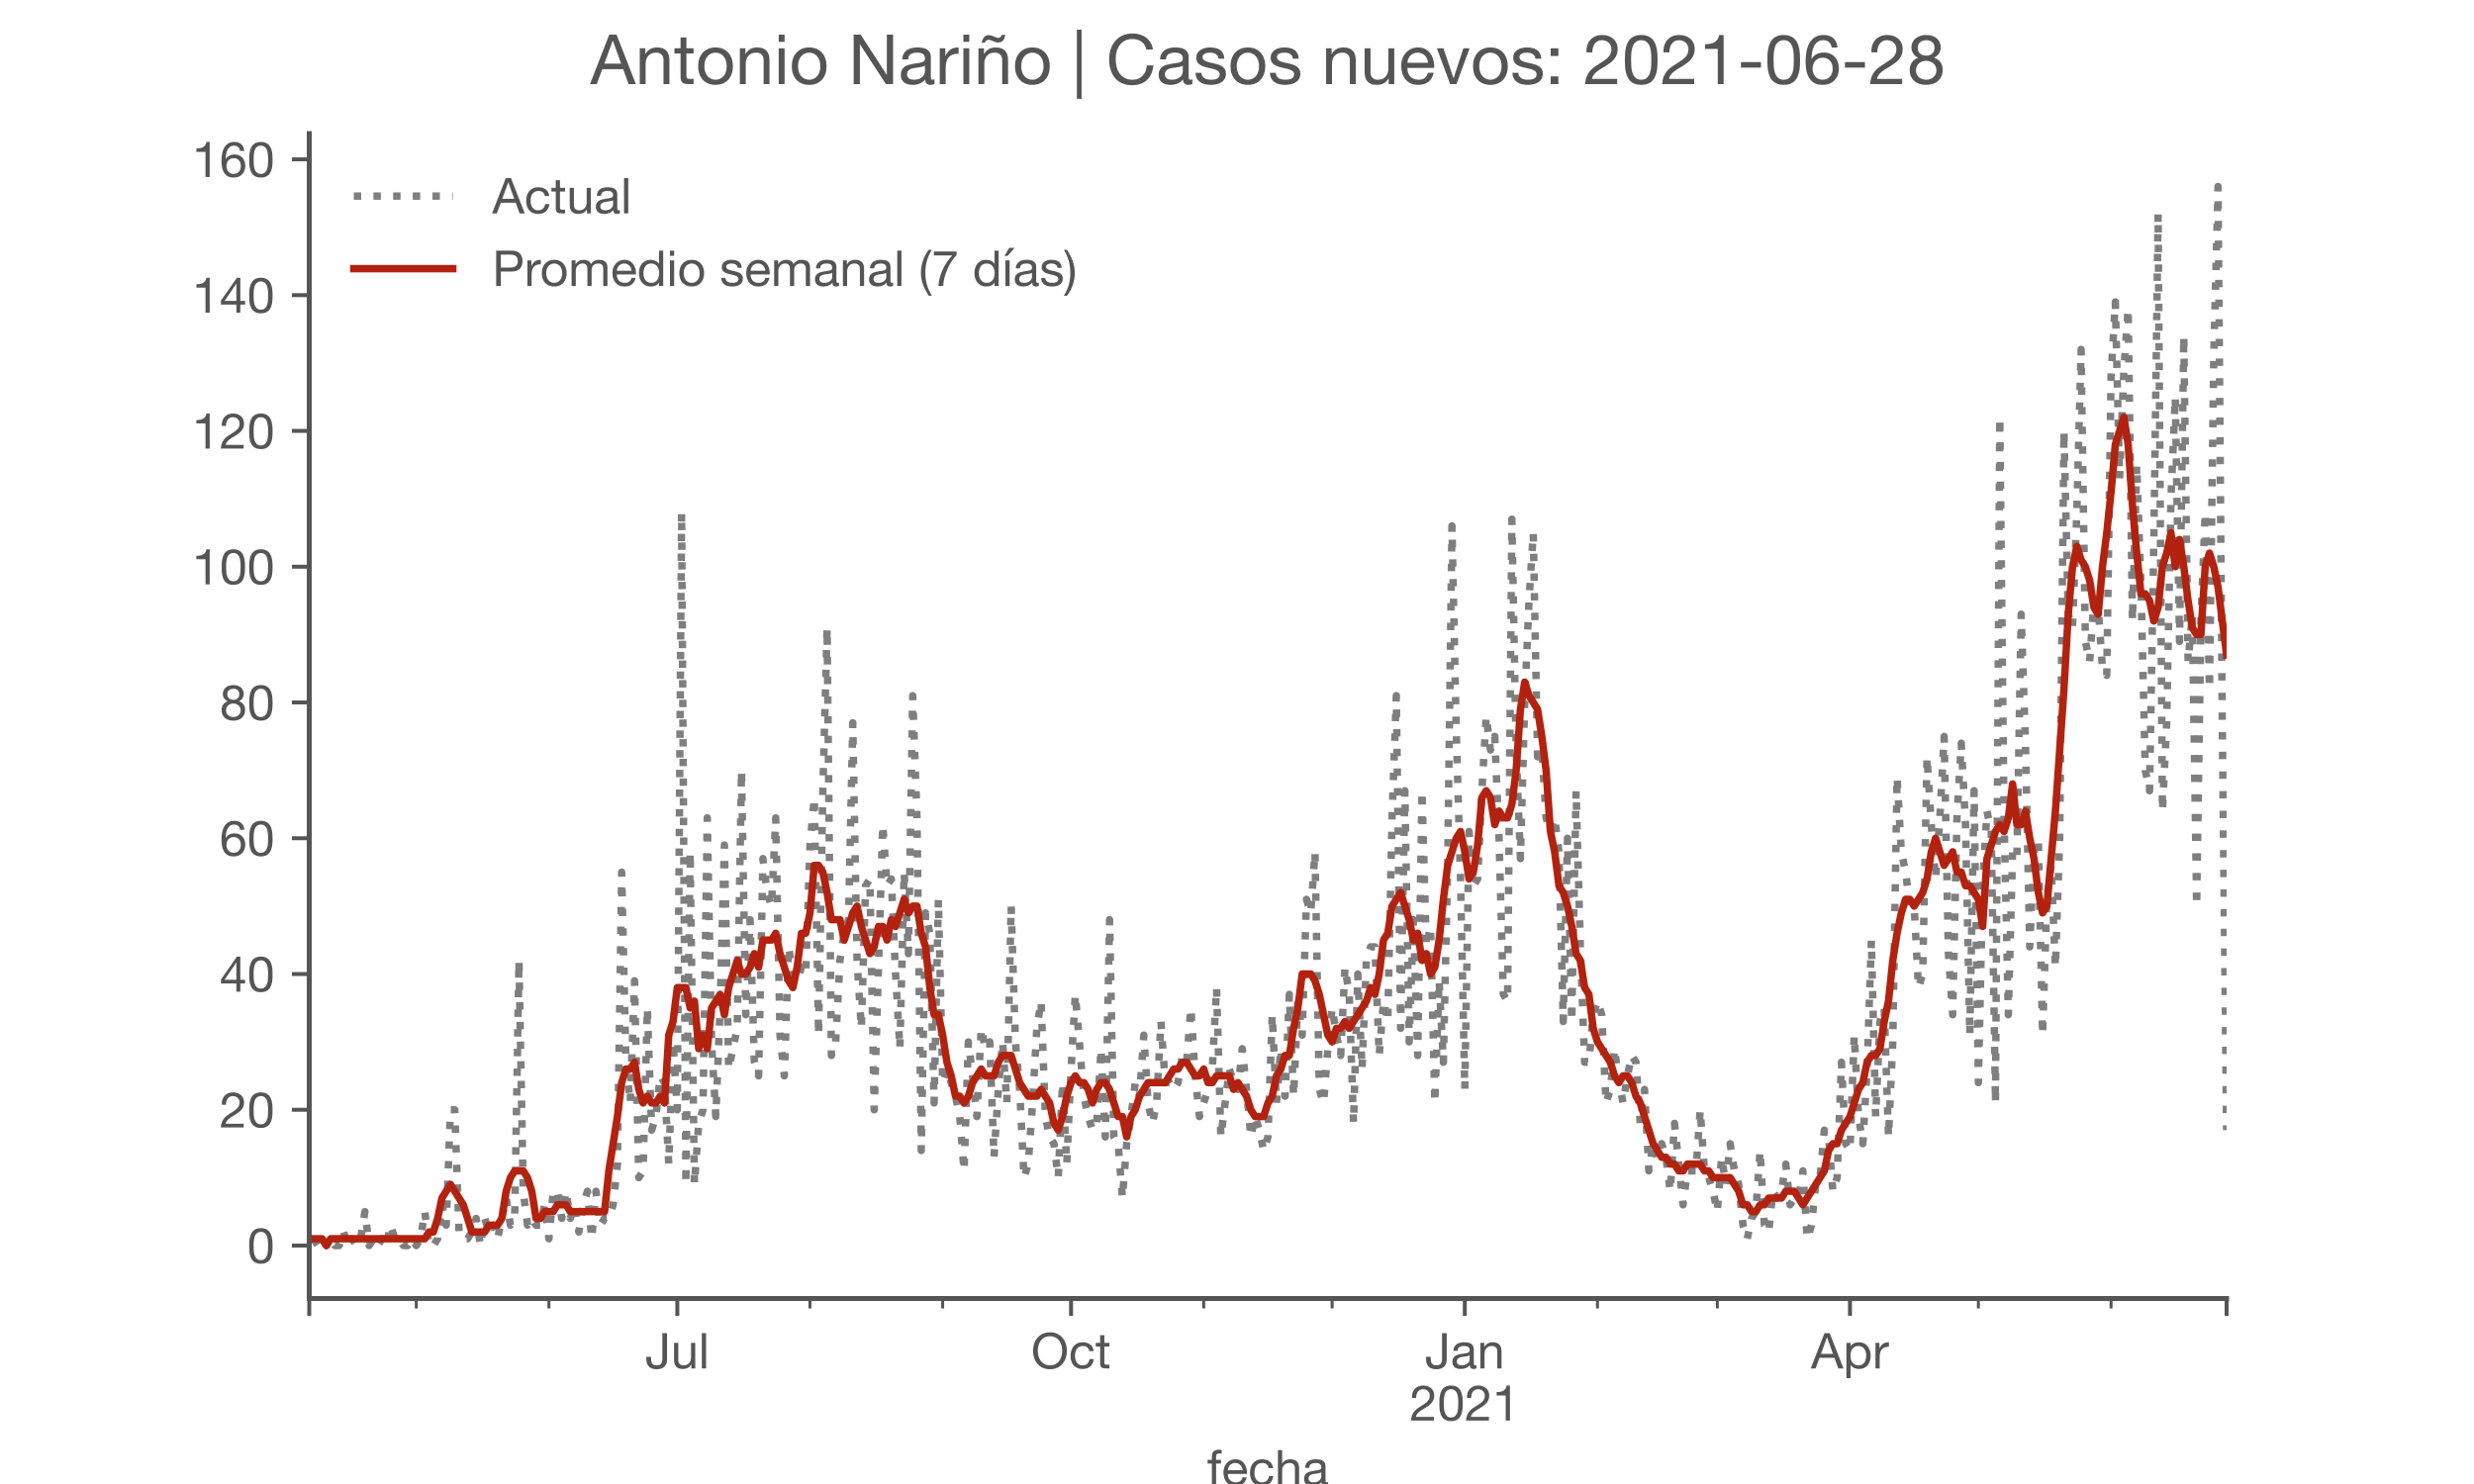 <?xml version="1.0" encoding="utf-8" standalone="no"?>
<!DOCTYPE svg PUBLIC "-//W3C//DTD SVG 1.1//EN"
  "http://www.w3.org/Graphics/SVG/1.1/DTD/svg11.dtd">
<!-- Created with matplotlib (https://matplotlib.org/) -->
<svg height="300pt" version="1.1" viewBox="0 0 500 300" width="500pt" xmlns="http://www.w3.org/2000/svg" xmlns:xlink="http://www.w3.org/1999/xlink">
 <defs>
  <style type="text/css">*{stroke-linecap:butt;stroke-linejoin:round;}</style>
 </defs>
 <g id="figure_1">
  <g id="patch_1">
   <path d="M 0 300 
L 500 300 
L 500 0 
L 0 0 
z
" style="fill:#ffffff;"/>
  </g>
  <g id="axes_1">
   <g id="patch_2">
    <path d="M 62.5 262.5 
L 450 262.5 
L 450 27 
L 62.5 27 
z
" style="fill:#ffffff;"/>
   </g>
   <g id="matplotlib.axis_1">
    <g id="xtick_1">
     <g id="line2d_1">
      <defs>
       <path d="M 0 0 
L 0 3.5 
" id="m6fb73267c8" style="stroke:#555555;stroke-width:0.8;"/>
      </defs>
      <g>
       <use style="fill:#555555;stroke:#555555;stroke-width:0.8;" x="62.5" xlink:href="#m6fb73267c8" y="262.5"/>
      </g>
     </g>
    </g>
    <g id="xtick_2">
     <g id="line2d_2">
      <g>
       <use style="fill:#555555;stroke:#555555;stroke-width:0.8;" x="136.886" xlink:href="#m6fb73267c8" y="262.5"/>
      </g>
     </g>
     <g id="text_1">
      <!-- Jul -->
      <g style="fill:#555555;" transform="translate(130.401 276.641)scale(0.1 -0.1)">
       <defs>
        <path d="M 44.094 17.797 
L 44.094 71.406 
L 34.594 71.406 
L 34.594 19.203 
Q 34.594 13.297 32.141 9.797 
Q 29.703 6.297 23.203 6.297 
Q 19.703 6.297 17.453 7.344 
Q 15.203 8.406 13.953 10.297 
Q 12.703 12.203 12.203 14.797 
Q 11.703 17.406 11.703 20.5 
L 11.703 23.5 
L 2.203 23.5 
L 2.203 19.094 
Q 2.203 8.906 7.594 3.656 
Q 13 -1.594 23 -1.594 
Q 29 -1.594 33.047 0.047 
Q 37.094 1.703 39.547 4.453 
Q 42 7.203 43.047 10.703 
Q 44.094 14.203 44.094 17.797 
z
" id="HelveticaNeue-74"/>
        <path d="M 49.203 0 
L 49.203 51.703 
L 40.703 51.703 
L 40.703 22.5 
Q 40.703 19 39.75 16.047 
Q 38.797 13.094 36.891 10.891 
Q 35 8.703 32.141 7.5 
Q 29.297 6.297 25.406 6.297 
Q 20.5 6.297 17.703 9.094 
Q 14.906 11.906 14.906 16.703 
L 14.906 51.703 
L 6.406 51.703 
L 6.406 17.703 
Q 6.406 13.5 7.25 10.047 
Q 8.094 6.594 10.188 4.094 
Q 12.297 1.594 15.688 0.25 
Q 19.094 -1.094 24.203 -1.094 
Q 29.906 -1.094 34.094 1.156 
Q 38.297 3.406 41 8.203 
L 41.203 8.203 
L 41.203 0 
z
" id="HelveticaNeue-117"/>
        <path d="M 6.906 71.406 
L 6.906 0 
L 15.406 0 
L 15.406 71.406 
z
" id="HelveticaNeue-108"/>
       </defs>
       <use xlink:href="#HelveticaNeue-74"/>
       <use x="51.9" xlink:href="#HelveticaNeue-117"/>
       <use x="107.5" xlink:href="#HelveticaNeue-108"/>
      </g>
     </g>
    </g>
    <g id="xtick_3">
     <g id="line2d_3">
      <g>
       <use style="fill:#555555;stroke:#555555;stroke-width:0.8;" x="216.462" xlink:href="#m6fb73267c8" y="262.5"/>
      </g>
     </g>
     <g id="text_2">
      <!-- Oct -->
      <g style="fill:#555555;" transform="translate(208.402 276.641)scale(0.1 -0.1)">
       <defs>
        <path d="M 13.297 35.703 
Q 13.297 41.094 14.688 46.344 
Q 16.094 51.594 19.094 55.797 
Q 22.094 60 26.797 62.547 
Q 31.5 65.094 38 65.094 
Q 44.5 65.094 49.203 62.547 
Q 53.906 60 56.906 55.797 
Q 59.906 51.594 61.297 46.344 
Q 62.703 41.094 62.703 35.703 
Q 62.703 30.297 61.297 25.047 
Q 59.906 19.797 56.906 15.594 
Q 53.906 11.406 49.203 8.844 
Q 44.5 6.297 38 6.297 
Q 31.5 6.297 26.797 8.844 
Q 22.094 11.406 19.094 15.594 
Q 16.094 19.797 14.688 25.047 
Q 13.297 30.297 13.297 35.703 
z
M 3.797 35.703 
Q 3.797 28.406 5.938 21.656 
Q 8.094 14.906 12.391 9.703 
Q 16.703 4.5 23.094 1.453 
Q 29.5 -1.594 38 -1.594 
Q 46.5 -1.594 52.891 1.453 
Q 59.297 4.5 63.594 9.703 
Q 67.906 14.906 70.047 21.656 
Q 72.203 28.406 72.203 35.703 
Q 72.203 43 70.047 49.75 
Q 67.906 56.5 63.594 61.703 
Q 59.297 66.906 52.891 70 
Q 46.5 73.094 38 73.094 
Q 29.5 73.094 23.094 70 
Q 16.703 66.906 12.391 61.703 
Q 8.094 56.5 5.938 49.75 
Q 3.797 43 3.797 35.703 
z
" id="HelveticaNeue-79"/>
        <path d="M 41.5 35.094 
L 50.297 35.094 
Q 49.797 39.703 47.891 43.047 
Q 46 46.406 43.047 48.594 
Q 40.094 50.797 36.25 51.844 
Q 32.406 52.906 28 52.906 
Q 21.906 52.906 17.297 50.75 
Q 12.703 48.594 9.641 44.844 
Q 6.594 41.094 5.094 36.047 
Q 3.594 31 3.594 25.203 
Q 3.594 19.406 5.141 14.547 
Q 6.703 9.703 9.75 6.203 
Q 12.797 2.703 17.344 0.797 
Q 21.906 -1.094 27.797 -1.094 
Q 37.703 -1.094 43.453 4.094 
Q 49.203 9.297 50.594 18.906 
L 41.906 18.906 
Q 41.094 12.906 37.547 9.594 
Q 34 6.297 27.703 6.297 
Q 23.703 6.297 20.797 7.891 
Q 17.906 9.5 16.094 12.141 
Q 14.297 14.797 13.438 18.188 
Q 12.594 21.594 12.594 25.203 
Q 12.594 29.094 13.391 32.75 
Q 14.203 36.406 16.047 39.203 
Q 17.906 42 21 43.703 
Q 24.094 45.406 28.703 45.406 
Q 34.094 45.406 37.297 42.703 
Q 40.5 40 41.5 35.094 
z
" id="HelveticaNeue-99"/>
        <path d="M 18.203 51.703 
L 18.203 67.203 
L 9.703 67.203 
L 9.703 51.703 
L 0.906 51.703 
L 0.906 44.203 
L 9.703 44.203 
L 9.703 11.297 
Q 9.703 7.703 10.391 5.5 
Q 11.094 3.297 12.547 2.094 
Q 14 0.906 16.344 0.453 
Q 18.703 0 22 0 
L 28.5 0 
L 28.5 7.5 
L 24.594 7.5 
Q 22.594 7.5 21.344 7.641 
Q 20.094 7.797 19.391 8.297 
Q 18.703 8.797 18.453 9.688 
Q 18.203 10.594 18.203 12.094 
L 18.203 44.203 
L 28.5 44.203 
L 28.5 51.703 
z
" id="HelveticaNeue-116"/>
       </defs>
       <use xlink:href="#HelveticaNeue-79"/>
       <use x="76" xlink:href="#HelveticaNeue-99"/>
       <use x="129.7" xlink:href="#HelveticaNeue-116"/>
      </g>
     </g>
    </g>
    <g id="xtick_4">
     <g id="line2d_4">
      <g>
       <use style="fill:#555555;stroke:#555555;stroke-width:0.8;" x="296.038" xlink:href="#m6fb73267c8" y="262.5"/>
      </g>
     </g>
     <g id="text_3">
      <!-- Jan -->
      <g style="fill:#555555;" transform="translate(287.978 276.641)scale(0.1 -0.1)">
       <defs>
        <path d="M 52.203 0.203 
Q 50 -1.094 46.094 -1.094 
Q 42.797 -1.094 40.844 0.75 
Q 38.906 2.594 38.906 6.797 
Q 35.406 2.594 30.75 0.75 
Q 26.094 -1.094 20.703 -1.094 
Q 17.203 -1.094 14.047 -0.297 
Q 10.906 0.5 8.594 2.203 
Q 6.297 3.906 4.938 6.656 
Q 3.594 9.406 3.594 13.297 
Q 3.594 17.703 5.094 20.5 
Q 6.594 23.297 9.047 25.047 
Q 11.5 26.797 14.641 27.688 
Q 17.797 28.594 21.094 29.203 
Q 24.594 29.906 27.75 30.25 
Q 30.906 30.594 33.297 31.25 
Q 35.703 31.906 37.094 33.156 
Q 38.5 34.406 38.5 36.797 
Q 38.5 39.594 37.453 41.297 
Q 36.406 43 34.75 43.891 
Q 33.094 44.797 31.047 45.094 
Q 29 45.406 27 45.406 
Q 21.594 45.406 18 43.344 
Q 14.406 41.297 14.094 35.594 
L 5.594 35.594 
Q 5.797 40.406 7.594 43.703 
Q 9.406 47 12.406 49.047 
Q 15.406 51.094 19.25 52 
Q 23.094 52.906 27.5 52.906 
Q 31 52.906 34.453 52.406 
Q 37.906 51.906 40.703 50.344 
Q 43.5 48.797 45.203 46 
Q 46.906 43.203 46.906 38.703 
L 46.906 12.094 
Q 46.906 9.094 47.25 7.688 
Q 47.594 6.297 49.594 6.297 
Q 50.703 6.297 52.203 6.797 
z
M 38.406 26.703 
Q 36.797 25.5 34.188 24.953 
Q 31.594 24.406 28.75 24.047 
Q 25.906 23.703 23 23.25 
Q 20.094 22.797 17.797 21.797 
Q 15.5 20.797 14.047 18.938 
Q 12.594 17.094 12.594 13.906 
Q 12.594 11.797 13.438 10.344 
Q 14.297 8.906 15.641 8 
Q 17 7.094 18.797 6.688 
Q 20.594 6.297 22.594 6.297 
Q 26.797 6.297 29.797 7.438 
Q 32.797 8.594 34.688 10.344 
Q 36.594 12.094 37.5 14.141 
Q 38.406 16.203 38.406 18 
z
" id="HelveticaNeue-97"/>
        <path d="M 6.406 51.703 
L 6.406 0 
L 14.906 0 
L 14.906 29.203 
Q 14.906 32.703 15.844 35.641 
Q 16.797 38.594 18.688 40.797 
Q 20.594 43 23.438 44.203 
Q 26.297 45.406 30.203 45.406 
Q 35.094 45.406 37.891 42.594 
Q 40.703 39.797 40.703 35 
L 40.703 0 
L 49.203 0 
L 49.203 34 
Q 49.203 38.203 48.344 41.641 
Q 47.5 45.094 45.391 47.594 
Q 43.297 50.094 39.891 51.5 
Q 36.5 52.906 31.406 52.906 
Q 19.906 52.906 14.594 43.5 
L 14.406 43.5 
L 14.406 51.703 
z
" id="HelveticaNeue-110"/>
       </defs>
       <use xlink:href="#HelveticaNeue-74"/>
       <use x="51.9" xlink:href="#HelveticaNeue-97"/>
       <use x="105.6" xlink:href="#HelveticaNeue-110"/>
      </g>
      <!-- 2021 -->
      <g style="fill:#555555;" transform="translate(284.919 287.18)scale(0.1 -0.1)">
       <defs>
        <path d="M 4.406 45.797 
L 12.906 45.797 
Q 12.797 49 13.547 52.141 
Q 14.297 55.297 16 57.797 
Q 17.703 60.297 20.344 61.844 
Q 23 63.406 26.703 63.406 
Q 29.5 63.406 32 62.5 
Q 34.5 61.594 36.344 59.891 
Q 38.203 58.203 39.297 55.844 
Q 40.406 53.5 40.406 50.594 
Q 40.406 46.906 39.25 44.094 
Q 38.094 41.297 35.844 38.891 
Q 33.594 36.5 30.188 34.141 
Q 26.797 31.797 22.297 29 
Q 18.594 26.797 15.188 24.297 
Q 11.797 21.797 9.094 18.5 
Q 6.406 15.203 4.656 10.75 
Q 2.906 6.297 2.406 0 
L 48.703 0 
L 48.703 7.5 
L 12.297 7.5 
Q 12.906 10.797 14.844 13.344 
Q 16.797 15.906 19.547 18.094 
Q 22.297 20.297 25.594 22.25 
Q 28.906 24.203 32.203 26.203 
Q 35.5 28.297 38.594 30.594 
Q 41.703 32.906 44.094 35.75 
Q 46.5 38.594 47.953 42.188 
Q 49.406 45.797 49.406 50.5 
Q 49.406 55.5 47.656 59.297 
Q 45.906 63.094 42.906 65.641 
Q 39.906 68.203 35.844 69.547 
Q 31.797 70.906 27.203 70.906 
Q 21.594 70.906 17.188 69 
Q 12.797 67.094 9.844 63.75 
Q 6.906 60.406 5.5 55.797 
Q 4.094 51.203 4.406 45.797 
z
" id="HelveticaNeue-50"/>
        <path d="M 13.203 34.906 
Q 13.203 37.5 13.25 40.641 
Q 13.297 43.797 13.75 46.938 
Q 14.203 50.094 15.047 53.094 
Q 15.906 56.094 17.547 58.344 
Q 19.203 60.594 21.703 62 
Q 24.203 63.406 27.797 63.406 
Q 31.406 63.406 33.906 62 
Q 36.406 60.594 38.047 58.344 
Q 39.703 56.094 40.547 53.094 
Q 41.406 50.094 41.844 46.938 
Q 42.297 43.797 42.344 40.641 
Q 42.406 37.5 42.406 34.906 
Q 42.406 30.906 42.156 25.953 
Q 41.906 21 40.547 16.641 
Q 39.203 12.297 36.203 9.297 
Q 33.203 6.297 27.797 6.297 
Q 22.406 6.297 19.406 9.297 
Q 16.406 12.297 15.047 16.641 
Q 13.703 21 13.453 25.953 
Q 13.203 30.906 13.203 34.906 
z
M 4.203 34.797 
Q 4.203 30.906 4.391 26.703 
Q 4.594 22.5 5.391 18.5 
Q 6.203 14.5 7.703 10.953 
Q 9.203 7.406 11.797 4.703 
Q 14.406 2 18.344 0.453 
Q 22.297 -1.094 27.797 -1.094 
Q 33.406 -1.094 37.297 0.453 
Q 41.203 2 43.797 4.703 
Q 46.406 7.406 47.906 10.953 
Q 49.406 14.5 50.203 18.5 
Q 51 22.5 51.203 26.703 
Q 51.406 30.906 51.406 34.797 
Q 51.406 38.703 51.203 42.891 
Q 51 47.094 50.203 51.094 
Q 49.406 55.094 47.906 58.688 
Q 46.406 62.297 43.797 65 
Q 41.203 67.703 37.25 69.297 
Q 33.297 70.906 27.797 70.906 
Q 22.297 70.906 18.344 69.297 
Q 14.406 67.703 11.797 65 
Q 9.203 62.297 7.703 58.688 
Q 6.203 55.094 5.391 51.094 
Q 4.594 47.094 4.391 42.891 
Q 4.203 38.703 4.203 34.797 
z
" id="HelveticaNeue-48"/>
        <path d="M 35.594 0 
L 35.594 70.906 
L 29.094 70.906 
Q 28.406 66.906 26.5 64.297 
Q 24.594 61.703 21.844 60.203 
Q 19.094 58.703 15.688 58.141 
Q 12.297 57.594 8.703 57.594 
L 8.703 50.797 
L 27.094 50.797 
L 27.094 0 
z
" id="HelveticaNeue-49"/>
       </defs>
       <use xlink:href="#HelveticaNeue-50"/>
       <use x="55.6" xlink:href="#HelveticaNeue-48"/>
       <use x="111.2" xlink:href="#HelveticaNeue-50"/>
       <use x="166.8" xlink:href="#HelveticaNeue-49"/>
      </g>
     </g>
    </g>
    <g id="xtick_5">
     <g id="line2d_5">
      <g>
       <use style="fill:#555555;stroke:#555555;stroke-width:0.8;" x="373.884" xlink:href="#m6fb73267c8" y="262.5"/>
      </g>
     </g>
     <g id="text_4">
      <!-- Apr -->
      <g style="fill:#555555;" transform="translate(366.014 276.641)scale(0.1 -0.1)">
       <defs>
        <path d="M 20.094 29.5 
L 32.203 62.797 
L 32.406 62.797 
L 44.297 29.5 
z
M 27.203 71.406 
L -0.594 0 
L 9.094 0 
L 17.094 21.5 
L 47.297 21.5 
L 55.094 0 
L 65.594 0 
L 37.703 71.406 
z
" id="HelveticaNeue-65"/>
        <path d="M 6.703 51.703 
L 6.703 -19.703 
L 15.203 -19.703 
L 15.203 6.906 
L 15.406 6.906 
Q 16.797 4.594 18.844 3.047 
Q 20.906 1.5 23.203 0.594 
Q 25.5 -0.297 27.844 -0.688 
Q 30.203 -1.094 32.094 -1.094 
Q 38 -1.094 42.453 1 
Q 46.906 3.094 49.844 6.75 
Q 52.797 10.406 54.25 15.297 
Q 55.703 20.203 55.703 25.703 
Q 55.703 31.203 54.203 36.094 
Q 52.703 41 49.75 44.75 
Q 46.797 48.5 42.344 50.703 
Q 37.906 52.906 31.906 52.906 
Q 26.5 52.906 22 50.953 
Q 17.5 49 15.406 44.703 
L 15.203 44.703 
L 15.203 51.703 
z
M 46.703 26.297 
Q 46.703 22.5 45.891 18.891 
Q 45.094 15.297 43.297 12.5 
Q 41.5 9.703 38.547 8 
Q 35.594 6.297 31.203 6.297 
Q 26.797 6.297 23.688 7.938 
Q 20.594 9.594 18.641 12.297 
Q 16.703 15 15.797 18.547 
Q 14.906 22.094 14.906 25.906 
Q 14.906 29.5 15.75 33 
Q 16.594 36.5 18.5 39.25 
Q 20.406 42 23.406 43.703 
Q 26.406 45.406 30.703 45.406 
Q 34.797 45.406 37.844 43.797 
Q 40.906 42.203 42.844 39.5 
Q 44.797 36.797 45.75 33.344 
Q 46.703 29.906 46.703 26.297 
z
" id="HelveticaNeue-112"/>
        <path d="M 6.094 51.703 
L 6.094 0 
L 14.594 0 
L 14.594 23 
Q 14.594 28 15.594 31.844 
Q 16.594 35.703 18.797 38.391 
Q 21 41.094 24.594 42.5 
Q 28.203 43.906 33.297 43.906 
L 33.297 52.906 
Q 26.406 53.094 21.906 50.094 
Q 17.406 47.094 14.297 40.797 
L 14.094 40.797 
L 14.094 51.703 
z
" id="HelveticaNeue-114"/>
       </defs>
       <use xlink:href="#HelveticaNeue-65"/>
       <use x="64.8" xlink:href="#HelveticaNeue-112"/>
       <use x="124.1" xlink:href="#HelveticaNeue-114"/>
      </g>
     </g>
    </g>
    <g id="xtick_6">
     <g id="line2d_6">
      <g>
       <use style="fill:#555555;stroke:#555555;stroke-width:0.8;" x="450" xlink:href="#m6fb73267c8" y="262.5"/>
      </g>
     </g>
    </g>
    <g id="xtick_7">
     <g id="line2d_7">
      <defs>
       <path d="M 0 0 
L 0 2 
" id="m75031639ca" style="stroke:#555555;stroke-width:0.6;"/>
      </defs>
      <g>
       <use style="fill:#555555;stroke:#555555;stroke-width:0.6;" x="84.124" xlink:href="#m75031639ca" y="262.5"/>
      </g>
     </g>
    </g>
    <g id="xtick_8">
     <g id="line2d_8">
      <g>
       <use style="fill:#555555;stroke:#555555;stroke-width:0.6;" x="110.938" xlink:href="#m75031639ca" y="262.5"/>
      </g>
     </g>
    </g>
    <g id="xtick_9">
     <g id="line2d_9">
      <g>
       <use style="fill:#555555;stroke:#555555;stroke-width:0.6;" x="163.7" xlink:href="#m75031639ca" y="262.5"/>
      </g>
     </g>
    </g>
    <g id="xtick_10">
     <g id="line2d_10">
      <g>
       <use style="fill:#555555;stroke:#555555;stroke-width:0.6;" x="190.513" xlink:href="#m75031639ca" y="262.5"/>
      </g>
     </g>
    </g>
    <g id="xtick_11">
     <g id="line2d_11">
      <g>
       <use style="fill:#555555;stroke:#555555;stroke-width:0.6;" x="243.276" xlink:href="#m75031639ca" y="262.5"/>
      </g>
     </g>
    </g>
    <g id="xtick_12">
     <g id="line2d_12">
      <g>
       <use style="fill:#555555;stroke:#555555;stroke-width:0.6;" x="269.224" xlink:href="#m75031639ca" y="262.5"/>
      </g>
     </g>
    </g>
    <g id="xtick_13">
     <g id="line2d_13">
      <g>
       <use style="fill:#555555;stroke:#555555;stroke-width:0.6;" x="322.852" xlink:href="#m75031639ca" y="262.5"/>
      </g>
     </g>
    </g>
    <g id="xtick_14">
     <g id="line2d_14">
      <g>
       <use style="fill:#555555;stroke:#555555;stroke-width:0.6;" x="347.07" xlink:href="#m75031639ca" y="262.5"/>
      </g>
     </g>
    </g>
    <g id="xtick_15">
     <g id="line2d_15">
      <g>
       <use style="fill:#555555;stroke:#555555;stroke-width:0.6;" x="399.833" xlink:href="#m75031639ca" y="262.5"/>
      </g>
     </g>
    </g>
    <g id="xtick_16">
     <g id="line2d_16">
      <g>
       <use style="fill:#555555;stroke:#555555;stroke-width:0.6;" x="426.646" xlink:href="#m75031639ca" y="262.5"/>
      </g>
     </g>
    </g>
    <g id="text_5">
     <!-- fecha -->
     <g style="fill:#555555;" transform="translate(243.935 300.291)scale(0.1 -0.1)">
      <defs>
       <path d="M 9.906 44.203 
L 9.906 0 
L 18.406 0 
L 18.406 44.203 
L 28.406 44.203 
L 28.406 51.703 
L 18.406 51.703 
L 18.406 58.906 
Q 18.406 62.297 20.094 63.5 
Q 21.797 64.703 24.906 64.703 
Q 26 64.703 27.297 64.547 
Q 28.594 64.406 29.703 64 
L 29.703 71.406 
Q 28.5 71.797 26.953 72 
Q 25.406 72.203 24.203 72.203 
Q 17.203 72.203 13.547 68.953 
Q 9.906 65.703 9.906 59.406 
L 9.906 51.703 
L 1.203 51.703 
L 1.203 44.203 
z
" id="HelveticaNeue-102"/>
       <path d="M 42.297 30.797 
L 12.594 30.797 
Q 12.797 33.797 13.891 36.438 
Q 15 39.094 16.891 41.094 
Q 18.797 43.094 21.438 44.25 
Q 24.094 45.406 27.406 45.406 
Q 30.594 45.406 33.25 44.25 
Q 35.906 43.094 37.844 41.141 
Q 39.797 39.203 40.938 36.5 
Q 42.094 33.797 42.297 30.797 
z
M 50.5 16.406 
L 42.094 16.406 
Q 41 11.297 37.547 8.797 
Q 34.094 6.297 28.703 6.297 
Q 24.5 6.297 21.391 7.688 
Q 18.297 9.094 16.297 11.438 
Q 14.297 13.797 13.391 16.844 
Q 12.5 19.906 12.594 23.297 
L 51.297 23.297 
Q 51.5 28 50.453 33.203 
Q 49.406 38.406 46.656 42.797 
Q 43.906 47.203 39.344 50.047 
Q 34.797 52.906 27.906 52.906 
Q 22.594 52.906 18.141 50.906 
Q 13.703 48.906 10.453 45.297 
Q 7.203 41.703 5.391 36.797 
Q 3.594 31.906 3.594 26 
Q 3.797 20.094 5.344 15.094 
Q 6.906 10.094 10 6.5 
Q 13.094 2.906 17.641 0.906 
Q 22.203 -1.094 28.406 -1.094 
Q 37.203 -1.094 43 3.297 
Q 48.797 7.703 50.5 16.406 
z
" id="HelveticaNeue-101"/>
       <path d="M 6.406 71.406 
L 6.406 0 
L 14.906 0 
L 14.906 29.203 
Q 14.906 32.703 15.844 35.641 
Q 16.797 38.594 18.688 40.797 
Q 20.594 43 23.438 44.203 
Q 26.297 45.406 30.203 45.406 
Q 35.094 45.406 37.891 42.594 
Q 40.703 39.797 40.703 35 
L 40.703 0 
L 49.203 0 
L 49.203 34 
Q 49.203 38.203 48.344 41.641 
Q 47.5 45.094 45.391 47.594 
Q 43.297 50.094 39.891 51.5 
Q 36.5 52.906 31.406 52.906 
Q 29.094 52.906 26.641 52.406 
Q 24.203 51.906 21.953 50.844 
Q 19.703 49.797 17.891 48.141 
Q 16.094 46.5 15.094 44.094 
L 14.906 44.094 
L 14.906 71.406 
z
" id="HelveticaNeue-104"/>
      </defs>
      <use xlink:href="#HelveticaNeue-102"/>
      <use x="29.6" xlink:href="#HelveticaNeue-101"/>
      <use x="83.3" xlink:href="#HelveticaNeue-99"/>
      <use x="137" xlink:href="#HelveticaNeue-104"/>
      <use x="192.6" xlink:href="#HelveticaNeue-97"/>
     </g>
    </g>
   </g>
   <g id="matplotlib.axis_2">
    <g id="ytick_1">
     <g id="line2d_17">
      <defs>
       <path d="M 0 0 
L -3.5 0 
" id="mbe143b8f75" style="stroke:#555555;stroke-width:0.8;"/>
      </defs>
      <g>
       <use style="fill:#555555;stroke:#555555;stroke-width:0.8;" x="62.5" xlink:href="#mbe143b8f75" y="251.795"/>
      </g>
     </g>
     <g id="text_6">
      <!-- 0 -->
      <g style="fill:#555555;" transform="translate(49.941 255.366)scale(0.1 -0.1)">
       <use xlink:href="#HelveticaNeue-48"/>
      </g>
     </g>
    </g>
    <g id="ytick_2">
     <g id="line2d_18">
      <g>
       <use style="fill:#555555;stroke:#555555;stroke-width:0.8;" x="62.5" xlink:href="#mbe143b8f75" y="224.348"/>
      </g>
     </g>
     <g id="text_7">
      <!-- 20 -->
      <g style="fill:#555555;" transform="translate(44.381 227.918)scale(0.1 -0.1)">
       <use xlink:href="#HelveticaNeue-50"/>
       <use x="55.6" xlink:href="#HelveticaNeue-48"/>
      </g>
     </g>
    </g>
    <g id="ytick_3">
     <g id="line2d_19">
      <g>
       <use style="fill:#555555;stroke:#555555;stroke-width:0.8;" x="62.5" xlink:href="#mbe143b8f75" y="196.9"/>
      </g>
     </g>
     <g id="text_8">
      <!-- 40 -->
      <g style="fill:#555555;" transform="translate(44.381 200.471)scale(0.1 -0.1)">
       <defs>
        <path d="M 33.906 24.094 
L 10.094 24.094 
L 33.703 58.797 
L 33.906 58.797 
z
M 41.906 24.094 
L 41.906 70.906 
L 35.094 70.906 
L 2.797 24.797 
L 2.797 16.594 
L 33.906 16.594 
L 33.906 0 
L 41.906 0 
L 41.906 16.594 
L 51.5 16.594 
L 51.5 24.094 
z
" id="HelveticaNeue-52"/>
       </defs>
       <use xlink:href="#HelveticaNeue-52"/>
       <use x="55.6" xlink:href="#HelveticaNeue-48"/>
      </g>
     </g>
    </g>
    <g id="ytick_4">
     <g id="line2d_20">
      <g>
       <use style="fill:#555555;stroke:#555555;stroke-width:0.8;" x="62.5" xlink:href="#mbe143b8f75" y="169.453"/>
      </g>
     </g>
     <g id="text_9">
      <!-- 60 -->
      <g style="fill:#555555;" transform="translate(44.381 173.023)scale(0.1 -0.1)">
       <defs>
        <path d="M 41.406 52.797 
L 49.906 52.797 
Q 49.094 61.594 43.891 66.25 
Q 38.703 70.906 29.906 70.906 
Q 22.297 70.906 17.297 67.703 
Q 12.297 64.5 9.297 59.203 
Q 6.297 53.906 5.047 47.047 
Q 3.797 40.203 3.797 32.906 
Q 3.797 27.297 4.641 21.297 
Q 5.5 15.297 8.094 10.297 
Q 10.703 5.297 15.5 2.094 
Q 20.297 -1.094 28.203 -1.094 
Q 34.906 -1.094 39.453 1.156 
Q 44 3.406 46.75 6.844 
Q 49.5 10.297 50.703 14.5 
Q 51.906 18.703 51.906 22.594 
Q 51.906 27.5 50.406 31.703 
Q 48.906 35.906 46.156 39 
Q 43.406 42.094 39.344 43.844 
Q 35.297 45.594 30.203 45.594 
Q 24.406 45.594 19.953 43.391 
Q 15.5 41.203 12.5 36.297 
L 12.297 36.5 
Q 12.406 40.594 13.094 45.297 
Q 13.797 50 15.641 54.047 
Q 17.5 58.094 20.797 60.75 
Q 24.094 63.406 29.5 63.406 
Q 34.594 63.406 37.688 60.5 
Q 40.797 57.594 41.406 52.797 
z
M 28.594 38.094 
Q 32.203 38.094 34.891 36.797 
Q 37.594 35.5 39.391 33.344 
Q 41.203 31.203 42.047 28.25 
Q 42.906 25.297 42.906 22 
Q 42.906 18.906 41.953 16.047 
Q 41 13.203 39.203 11 
Q 37.406 8.797 34.75 7.547 
Q 32.094 6.297 28.594 6.297 
Q 25.094 6.297 22.344 7.547 
Q 19.594 8.797 17.75 10.891 
Q 15.906 13 14.906 15.891 
Q 13.906 18.797 13.906 22.094 
Q 13.906 25.406 14.844 28.344 
Q 15.797 31.297 17.688 33.438 
Q 19.594 35.594 22.297 36.844 
Q 25 38.094 28.594 38.094 
z
" id="HelveticaNeue-54"/>
       </defs>
       <use xlink:href="#HelveticaNeue-54"/>
       <use x="55.6" xlink:href="#HelveticaNeue-48"/>
      </g>
     </g>
    </g>
    <g id="ytick_5">
     <g id="line2d_21">
      <g>
       <use style="fill:#555555;stroke:#555555;stroke-width:0.8;" x="62.5" xlink:href="#mbe143b8f75" y="142.005"/>
      </g>
     </g>
     <g id="text_10">
      <!-- 80 -->
      <g style="fill:#555555;" transform="translate(44.381 145.576)scale(0.1 -0.1)">
       <defs>
        <path d="M 15.5 52.5 
Q 15.5 55.203 16.5 57.203 
Q 17.5 59.203 19.141 60.594 
Q 20.797 62 23.094 62.703 
Q 25.406 63.406 27.906 63.406 
Q 33.094 63.406 36.438 60.656 
Q 39.797 57.906 39.797 52.5 
Q 39.797 47.094 36.5 44.094 
Q 33.203 41.094 28.094 41.094 
Q 25.5 41.094 23.203 41.797 
Q 20.906 42.5 19.203 43.891 
Q 17.5 45.297 16.5 47.438 
Q 15.5 49.594 15.5 52.5 
z
M 6.5 52.797 
Q 6.5 48 9.203 43.953 
Q 11.906 39.906 16.406 38.094 
Q 10.406 36 7.203 31.344 
Q 4 26.703 4 20.406 
Q 4 15 5.844 10.953 
Q 7.703 6.906 10.953 4.203 
Q 14.203 1.5 18.594 0.203 
Q 23 -1.094 28.094 -1.094 
Q 33 -1.094 37.297 0.297 
Q 41.594 1.703 44.75 4.453 
Q 47.906 7.203 49.75 11.203 
Q 51.594 15.203 51.594 20.406 
Q 51.594 27 48.5 31.547 
Q 45.406 36.094 39 38.094 
Q 43.5 40.094 46.141 44.047 
Q 48.797 48 48.797 52.797 
Q 48.797 56.203 47.594 59.453 
Q 46.406 62.703 43.844 65.25 
Q 41.297 67.797 37.188 69.344 
Q 33.094 70.906 27.297 70.906 
Q 23.203 70.906 19.453 69.703 
Q 15.703 68.5 12.797 66.203 
Q 9.906 63.906 8.203 60.547 
Q 6.5 57.203 6.5 52.797 
z
M 13 20 
Q 13 23.094 14.141 25.594 
Q 15.297 28.094 17.344 29.891 
Q 19.406 31.703 22.156 32.641 
Q 24.906 33.594 28 33.594 
Q 31 33.594 33.641 32.547 
Q 36.297 31.5 38.297 29.703 
Q 40.297 27.906 41.438 25.453 
Q 42.594 23 42.594 20.094 
Q 42.594 17.094 41.547 14.594 
Q 40.5 12.094 38.547 10.25 
Q 36.594 8.406 33.938 7.344 
Q 31.297 6.297 28.094 6.297 
Q 21.5 6.297 17.25 9.938 
Q 13 13.594 13 20 
z
" id="HelveticaNeue-56"/>
       </defs>
       <use xlink:href="#HelveticaNeue-56"/>
       <use x="55.6" xlink:href="#HelveticaNeue-48"/>
      </g>
     </g>
    </g>
    <g id="ytick_6">
     <g id="line2d_22">
      <g>
       <use style="fill:#555555;stroke:#555555;stroke-width:0.8;" x="62.5" xlink:href="#mbe143b8f75" y="114.558"/>
      </g>
     </g>
     <g id="text_11">
      <!-- 100 -->
      <g style="fill:#555555;" transform="translate(38.822 118.128)scale(0.1 -0.1)">
       <use xlink:href="#HelveticaNeue-49"/>
       <use x="55.6" xlink:href="#HelveticaNeue-48"/>
       <use x="111.2" xlink:href="#HelveticaNeue-48"/>
      </g>
     </g>
    </g>
    <g id="ytick_7">
     <g id="line2d_23">
      <g>
       <use style="fill:#555555;stroke:#555555;stroke-width:0.8;" x="62.5" xlink:href="#mbe143b8f75" y="87.11"/>
      </g>
     </g>
     <g id="text_12">
      <!-- 120 -->
      <g style="fill:#555555;" transform="translate(38.822 90.68)scale(0.1 -0.1)">
       <use xlink:href="#HelveticaNeue-49"/>
       <use x="55.6" xlink:href="#HelveticaNeue-50"/>
       <use x="111.2" xlink:href="#HelveticaNeue-48"/>
      </g>
     </g>
    </g>
    <g id="ytick_8">
     <g id="line2d_24">
      <g>
       <use style="fill:#555555;stroke:#555555;stroke-width:0.8;" x="62.5" xlink:href="#mbe143b8f75" y="59.663"/>
      </g>
     </g>
     <g id="text_13">
      <!-- 140 -->
      <g style="fill:#555555;" transform="translate(38.822 63.233)scale(0.1 -0.1)">
       <use xlink:href="#HelveticaNeue-49"/>
       <use x="55.6" xlink:href="#HelveticaNeue-52"/>
       <use x="111.2" xlink:href="#HelveticaNeue-48"/>
      </g>
     </g>
    </g>
    <g id="ytick_9">
     <g id="line2d_25">
      <g>
       <use style="fill:#555555;stroke:#555555;stroke-width:0.8;" x="62.5" xlink:href="#mbe143b8f75" y="32.215"/>
      </g>
     </g>
     <g id="text_14">
      <!-- 160 -->
      <g style="fill:#555555;" transform="translate(38.822 35.785)scale(0.1 -0.1)">
       <use xlink:href="#HelveticaNeue-49"/>
       <use x="55.6" xlink:href="#HelveticaNeue-54"/>
       <use x="111.2" xlink:href="#HelveticaNeue-48"/>
      </g>
     </g>
    </g>
   </g>
   <g id="line2d_26">
    <path clip-path="url(#p9e03c2f653)" d="M 63.365 250.423 
L 64.23 251.795 
L 65.095 250.423 
L 65.96 251.795 
L 66.825 250.423 
L 67.69 251.795 
L 68.555 251.795 
L 69.42 249.051 
L 70.285 251.795 
L 71.15 250.423 
L 72.015 251.795 
L 72.879 250.423 
L 73.744 244.934 
L 74.609 251.795 
L 75.474 250.423 
L 76.339 251.795 
L 77.204 250.423 
L 78.069 251.795 
L 78.934 247.678 
L 79.799 250.423 
L 80.664 250.423 
L 81.529 251.795 
L 82.394 251.795 
L 83.259 250.423 
L 84.124 251.795 
L 84.989 250.423 
L 85.854 244.934 
L 86.719 251.795 
L 87.584 251.795 
L 88.449 250.423 
L 89.314 243.561 
L 90.179 247.678 
L 91.044 224.348 
L 91.908 224.348 
L 92.773 249.051 
L 93.638 250.423 
L 94.503 250.423 
L 95.368 249.051 
L 96.233 246.306 
L 97.098 251.795 
L 97.963 246.306 
L 98.828 249.051 
L 99.693 247.678 
L 100.558 250.423 
L 102.288 242.189 
L 103.153 247.678 
L 104.018 246.306 
L 104.883 194.156 
L 105.748 240.816 
L 106.613 247.678 
L 107.478 246.306 
L 108.343 247.678 
L 109.208 247.678 
L 110.073 243.561 
L 110.938 250.423 
L 111.802 240.816 
L 112.667 240.816 
L 113.532 246.306 
L 114.397 240.816 
L 115.262 246.306 
L 116.127 243.561 
L 116.992 249.051 
L 117.857 243.561 
L 118.722 240.816 
L 119.587 250.423 
L 120.452 240.816 
L 121.317 247.678 
L 122.182 246.306 
L 123.047 246.306 
L 123.912 243.561 
L 124.777 235.327 
L 125.642 176.315 
L 126.507 214.741 
L 127.372 222.976 
L 128.237 198.273 
L 129.102 238.072 
L 129.967 236.699 
L 130.831 203.762 
L 131.696 228.465 
L 132.561 225.72 
L 133.426 217.486 
L 134.291 218.858 
L 135.156 235.327 
L 136.021 210.624 
L 136.886 224.348 
L 137.751 103.579 
L 138.616 239.444 
L 139.481 172.198 
L 140.346 239.444 
L 141.211 227.093 
L 142.076 224.348 
L 142.941 165.336 
L 143.806 210.624 
L 144.671 225.72 
L 145.536 203.762 
L 146.401 170.825 
L 147.266 216.114 
L 148.996 207.879 
L 149.86 155.729 
L 150.725 205.135 
L 151.59 185.921 
L 152.455 214.741 
L 153.32 217.486 
L 154.185 173.57 
L 155.05 180.432 
L 155.915 183.177 
L 156.78 165.336 
L 157.645 209.252 
L 158.51 217.486 
L 159.375 191.411 
L 160.24 196.9 
L 161.105 198.273 
L 161.97 195.528 
L 162.835 196.9 
L 163.7 170.825 
L 164.565 161.219 
L 165.43 209.252 
L 166.295 159.846 
L 167.16 126.909 
L 168.025 213.369 
L 168.89 210.624 
L 169.754 194.156 
L 170.619 188.666 
L 171.484 185.921 
L 172.349 146.122 
L 173.214 194.156 
L 174.079 207.879 
L 174.944 179.059 
L 175.809 177.687 
L 176.674 224.348 
L 178.404 166.708 
L 179.269 179.059 
L 180.134 177.687 
L 180.999 196.9 
L 181.864 211.997 
L 182.729 176.315 
L 183.594 192.783 
L 184.459 140.633 
L 185.324 165.336 
L 186.189 232.582 
L 187.054 184.549 
L 187.919 188.666 
L 188.783 222.976 
L 189.648 181.804 
L 190.513 218.858 
L 191.378 216.114 
L 193.108 221.603 
L 193.973 225.72 
L 194.838 236.699 
L 195.703 210.624 
L 196.568 217.486 
L 197.433 225.72 
L 198.298 207.879 
L 199.163 211.997 
L 200.028 210.624 
L 200.893 233.955 
L 201.758 220.231 
L 202.623 210.624 
L 203.488 222.976 
L 204.353 183.177 
L 205.218 210.624 
L 206.083 220.231 
L 206.948 238.072 
L 207.812 235.327 
L 208.677 222.976 
L 209.542 207.879 
L 210.407 202.39 
L 211.272 225.72 
L 212.137 229.837 
L 213.002 231.21 
L 213.867 238.072 
L 214.732 218.858 
L 215.597 235.327 
L 216.462 216.114 
L 217.327 201.017 
L 219.057 221.603 
L 219.922 225.72 
L 220.787 228.465 
L 221.652 227.093 
L 222.517 211.997 
L 223.382 229.837 
L 224.247 185.921 
L 225.112 229.837 
L 225.977 231.21 
L 226.842 242.189 
L 227.706 231.21 
L 228.571 225.72 
L 229.436 218.858 
L 230.301 221.603 
L 231.166 209.252 
L 232.031 222.976 
L 232.896 227.093 
L 233.761 222.976 
L 234.626 206.507 
L 235.491 218.858 
L 236.356 218.858 
L 237.221 220.231 
L 238.086 218.858 
L 238.951 213.369 
L 239.816 214.741 
L 240.681 203.762 
L 241.546 217.486 
L 242.411 225.72 
L 244.141 220.231 
L 245.006 216.114 
L 245.871 199.645 
L 246.735 229.837 
L 248.465 216.114 
L 249.33 218.858 
L 250.195 220.231 
L 251.06 211.997 
L 251.925 220.231 
L 252.79 229.837 
L 253.655 225.72 
L 254.52 228.465 
L 255.385 232.582 
L 256.25 229.837 
L 257.115 205.135 
L 257.98 222.976 
L 258.845 211.997 
L 259.71 221.603 
L 260.575 201.017 
L 261.44 221.603 
L 262.305 202.39 
L 263.17 209.252 
L 264.035 181.804 
L 264.9 184.549 
L 265.765 172.198 
L 266.629 220.231 
L 267.494 222.976 
L 268.359 211.997 
L 269.224 203.762 
L 270.089 209.252 
L 270.954 213.369 
L 271.819 195.528 
L 272.684 201.017 
L 273.549 227.093 
L 274.414 196.9 
L 275.279 216.114 
L 276.144 194.156 
L 277.009 191.411 
L 277.874 191.411 
L 278.739 213.369 
L 279.604 202.39 
L 280.469 206.507 
L 281.334 165.336 
L 282.199 140.633 
L 283.064 207.879 
L 283.929 159.846 
L 284.794 210.624 
L 285.658 185.921 
L 286.523 213.369 
L 287.388 159.846 
L 288.253 191.411 
L 289.118 187.294 
L 289.983 222.976 
L 290.848 198.273 
L 291.713 214.741 
L 292.578 174.942 
L 293.443 106.323 
L 294.308 147.495 
L 295.173 177.687 
L 296.038 220.231 
L 296.903 168.08 
L 297.768 179.059 
L 298.633 177.687 
L 299.498 159.846 
L 300.363 144.75 
L 301.228 151.612 
L 302.093 148.867 
L 302.958 169.453 
L 303.823 201.017 
L 304.688 202.39 
L 305.552 104.951 
L 306.417 151.612 
L 307.282 173.57 
L 308.147 142.005 
L 309.012 121.42 
L 309.877 107.696 
L 310.742 152.984 
L 311.607 151.612 
L 312.472 165.336 
L 313.337 168.08 
L 314.202 165.336 
L 315.067 172.198 
L 315.932 206.507 
L 316.797 169.453 
L 317.662 206.507 
L 318.527 159.846 
L 319.392 191.411 
L 320.257 214.741 
L 321.122 214.741 
L 321.987 205.135 
L 322.852 202.39 
L 323.717 205.135 
L 324.581 222.976 
L 325.446 220.231 
L 326.311 211.997 
L 327.176 218.858 
L 328.041 222.976 
L 328.906 217.486 
L 329.771 213.369 
L 330.636 214.741 
L 331.501 227.093 
L 332.366 220.231 
L 333.231 236.699 
L 334.096 231.21 
L 334.961 233.955 
L 335.826 231.21 
L 336.691 233.955 
L 337.556 240.816 
L 338.421 227.093 
L 340.151 243.561 
L 341.016 236.699 
L 342.746 236.699 
L 343.61 224.348 
L 344.475 236.699 
L 345.34 238.072 
L 346.205 240.816 
L 347.07 244.934 
L 347.935 233.955 
L 348.8 239.444 
L 349.665 231.21 
L 350.53 236.699 
L 351.395 239.444 
L 352.26 247.678 
L 353.125 250.423 
L 353.99 246.306 
L 354.855 244.934 
L 355.72 232.582 
L 356.585 247.678 
L 357.45 249.051 
L 358.315 240.816 
L 359.18 242.189 
L 360.045 240.816 
L 360.91 235.327 
L 361.775 243.561 
L 362.64 242.189 
L 363.504 242.189 
L 364.369 236.699 
L 365.234 250.423 
L 366.099 247.678 
L 366.964 239.444 
L 367.829 238.072 
L 368.694 228.465 
L 369.559 229.837 
L 370.424 240.816 
L 371.289 238.072 
L 372.154 214.741 
L 373.019 231.21 
L 373.884 232.582 
L 374.749 209.252 
L 375.614 225.72 
L 376.479 231.21 
L 377.344 216.114 
L 378.209 190.038 
L 379.074 225.72 
L 379.939 206.507 
L 380.804 203.762 
L 381.669 229.837 
L 382.533 210.624 
L 383.398 157.101 
L 384.263 172.198 
L 385.128 176.315 
L 385.993 183.177 
L 386.858 183.177 
L 387.723 199.645 
L 388.588 196.9 
L 389.453 152.984 
L 390.318 166.708 
L 391.183 177.687 
L 392.048 165.336 
L 392.913 148.867 
L 393.778 192.783 
L 394.643 205.135 
L 395.508 165.336 
L 396.373 150.24 
L 397.238 166.708 
L 398.103 209.252 
L 398.968 159.846 
L 399.833 218.858 
L 400.698 179.059 
L 401.562 163.963 
L 402.427 168.08 
L 403.292 222.976 
L 404.157 84.365 
L 405.022 165.336 
L 405.887 205.135 
L 406.752 172.198 
L 407.617 173.57 
L 408.482 124.164 
L 409.347 150.24 
L 410.212 191.411 
L 411.077 172.198 
L 411.942 169.453 
L 412.807 209.252 
L 413.672 181.804 
L 414.537 174.942 
L 415.402 195.528 
L 416.267 169.453 
L 417.132 87.11 
L 417.997 124.164 
L 418.862 126.909 
L 419.727 103.579 
L 420.592 70.642 
L 421.456 129.654 
L 422.321 133.771 
L 423.186 121.42 
L 424.051 122.792 
L 424.916 135.143 
L 425.781 136.516 
L 426.646 76.131 
L 427.511 61.035 
L 428.376 96.717 
L 429.241 74.759 
L 430.106 62.407 
L 430.971 125.537 
L 431.836 93.972 
L 432.701 118.675 
L 433.566 155.729 
L 434.431 159.846 
L 435.296 109.068 
L 436.161 43.194 
L 437.026 163.963 
L 437.891 146.122 
L 438.756 100.834 
L 439.621 80.248 
L 440.485 129.654 
L 441.35 67.897 
L 442.215 133.771 
L 443.08 124.164 
L 443.945 183.177 
L 444.81 125.537 
L 445.675 103.579 
L 446.54 139.26 
L 447.405 72.014 
L 448.27 37.705 
L 449.135 147.495 
L 450 228.465 
L 450 228.465 
" style="fill:none;stroke:#000000;stroke-dasharray:1.5,2.475;stroke-dashoffset:0;stroke-opacity:0.5;stroke-width:1.5;"/>
   </g>
   <g id="line2d_27">
    <path clip-path="url(#p9e03c2f653)" d="M 62.5 250.423 
L 65.095 250.423 
L 65.96 251.795 
L 66.825 250.423 
L 85.854 250.423 
L 86.719 249.051 
L 87.584 249.051 
L 88.449 246.306 
L 89.314 242.189 
L 91.044 239.444 
L 93.638 243.561 
L 95.368 249.051 
L 97.963 249.051 
L 98.828 247.678 
L 100.558 247.678 
L 101.423 246.306 
L 102.288 240.816 
L 103.153 238.072 
L 104.018 236.699 
L 105.748 236.699 
L 106.613 238.072 
L 107.478 240.816 
L 108.343 246.306 
L 109.208 246.306 
L 110.073 244.934 
L 111.802 244.934 
L 112.667 243.561 
L 114.397 243.561 
L 115.262 244.934 
L 122.182 244.934 
L 123.047 236.699 
L 124.777 225.72 
L 125.642 218.858 
L 126.507 216.114 
L 127.372 216.114 
L 128.237 214.741 
L 129.102 220.231 
L 129.967 222.976 
L 130.831 221.603 
L 131.696 222.976 
L 132.561 222.976 
L 133.426 221.603 
L 134.291 222.976 
L 135.156 209.252 
L 136.021 206.507 
L 136.886 199.645 
L 138.616 199.645 
L 139.481 203.762 
L 140.346 202.39 
L 141.211 211.997 
L 142.076 209.252 
L 142.941 211.997 
L 143.806 203.762 
L 145.536 201.017 
L 146.401 205.135 
L 147.266 199.645 
L 148.996 194.156 
L 149.86 196.9 
L 150.725 196.9 
L 151.59 195.528 
L 152.455 192.783 
L 153.32 195.528 
L 154.185 190.038 
L 155.915 190.038 
L 156.78 188.666 
L 157.645 192.783 
L 159.375 198.273 
L 160.24 199.645 
L 161.105 195.528 
L 161.97 188.666 
L 162.835 188.666 
L 163.7 184.549 
L 164.565 174.942 
L 165.43 174.942 
L 166.295 176.315 
L 167.16 180.432 
L 168.025 185.921 
L 169.754 185.921 
L 170.619 190.038 
L 172.349 184.549 
L 173.214 183.177 
L 174.079 187.294 
L 175.809 192.783 
L 176.674 191.411 
L 177.539 187.294 
L 178.404 187.294 
L 179.269 190.038 
L 180.134 185.921 
L 180.999 187.294 
L 182.729 181.804 
L 183.594 184.549 
L 184.459 183.177 
L 185.324 183.177 
L 186.189 188.666 
L 187.054 191.411 
L 187.919 199.645 
L 188.783 205.135 
L 189.648 205.135 
L 190.513 209.252 
L 191.378 214.741 
L 192.243 217.486 
L 193.108 221.603 
L 193.973 221.603 
L 194.838 222.976 
L 195.703 221.603 
L 196.568 218.858 
L 198.298 216.114 
L 199.163 217.486 
L 200.893 217.486 
L 201.758 214.741 
L 202.623 213.369 
L 204.353 213.369 
L 206.083 218.858 
L 207.812 221.603 
L 209.542 221.603 
L 210.407 220.231 
L 212.137 222.976 
L 213.002 227.093 
L 213.867 228.465 
L 214.732 225.72 
L 215.597 221.603 
L 216.462 218.858 
L 217.327 217.486 
L 218.192 218.858 
L 219.057 218.858 
L 219.922 220.231 
L 220.787 222.976 
L 221.652 220.231 
L 222.517 218.858 
L 223.382 218.858 
L 224.247 220.231 
L 225.977 225.72 
L 226.842 225.72 
L 227.706 229.837 
L 228.571 225.72 
L 229.436 224.348 
L 230.301 221.603 
L 232.031 218.858 
L 235.491 218.858 
L 237.221 216.114 
L 238.086 216.114 
L 238.951 214.741 
L 239.816 214.741 
L 241.546 217.486 
L 242.411 217.486 
L 243.276 216.114 
L 244.141 218.858 
L 245.006 218.858 
L 245.871 217.486 
L 248.465 217.486 
L 249.33 220.231 
L 250.195 218.858 
L 251.925 221.603 
L 252.79 224.348 
L 253.655 225.72 
L 255.385 225.72 
L 256.25 222.976 
L 257.115 221.603 
L 257.98 217.486 
L 258.845 216.114 
L 259.71 213.369 
L 260.575 213.369 
L 261.44 207.879 
L 262.305 203.762 
L 263.17 196.9 
L 264.9 196.9 
L 265.765 198.273 
L 266.629 201.017 
L 268.359 209.252 
L 269.224 210.624 
L 270.089 207.879 
L 270.954 207.879 
L 271.819 206.507 
L 272.684 207.879 
L 276.144 202.39 
L 277.009 199.645 
L 277.874 201.017 
L 278.739 196.9 
L 279.604 190.038 
L 280.469 188.666 
L 281.334 183.177 
L 283.064 180.432 
L 284.794 185.921 
L 285.658 190.038 
L 286.523 188.666 
L 287.388 194.156 
L 288.253 192.783 
L 289.118 196.9 
L 289.983 195.528 
L 290.848 190.038 
L 291.713 181.804 
L 292.578 174.942 
L 294.308 169.453 
L 295.173 168.08 
L 296.038 172.198 
L 296.903 177.687 
L 297.768 176.315 
L 298.633 170.825 
L 299.498 161.219 
L 300.363 159.846 
L 301.228 161.219 
L 302.093 166.708 
L 302.958 163.963 
L 303.823 165.336 
L 304.688 165.336 
L 305.552 162.591 
L 306.417 155.729 
L 307.282 143.378 
L 308.147 137.888 
L 309.012 140.633 
L 310.742 143.378 
L 311.607 148.867 
L 312.472 155.729 
L 313.337 168.08 
L 314.202 172.198 
L 315.067 179.059 
L 315.932 180.432 
L 316.797 183.177 
L 317.662 187.294 
L 318.527 192.783 
L 319.392 194.156 
L 320.257 199.645 
L 321.122 201.017 
L 321.987 207.879 
L 322.852 210.624 
L 325.446 214.741 
L 326.311 217.486 
L 327.176 218.858 
L 328.041 217.486 
L 328.906 217.486 
L 329.771 218.858 
L 330.636 221.603 
L 331.501 222.976 
L 334.096 231.21 
L 335.826 233.955 
L 336.691 233.955 
L 337.556 235.327 
L 338.421 235.327 
L 339.286 236.699 
L 340.151 236.699 
L 341.016 235.327 
L 343.61 235.327 
L 344.475 236.699 
L 345.34 236.699 
L 346.205 238.072 
L 349.665 238.072 
L 351.395 240.816 
L 352.26 243.561 
L 353.125 243.561 
L 353.99 244.934 
L 354.855 244.934 
L 355.72 243.561 
L 356.585 243.561 
L 357.45 242.189 
L 360.045 242.189 
L 360.91 240.816 
L 362.64 240.816 
L 364.369 243.561 
L 368.694 236.699 
L 369.559 232.582 
L 370.424 231.21 
L 371.289 231.21 
L 372.154 228.465 
L 373.884 225.72 
L 375.614 220.231 
L 376.479 218.858 
L 377.344 214.741 
L 378.209 213.369 
L 379.074 213.369 
L 379.939 211.997 
L 380.804 206.507 
L 381.669 202.39 
L 382.533 194.156 
L 383.398 188.666 
L 384.263 184.549 
L 385.128 181.804 
L 385.993 181.804 
L 386.858 183.177 
L 388.588 180.432 
L 389.453 177.687 
L 390.318 172.198 
L 391.183 169.453 
L 392.913 174.942 
L 394.643 172.198 
L 395.508 176.315 
L 396.373 176.315 
L 397.238 179.059 
L 398.103 179.059 
L 399.833 181.804 
L 400.698 187.294 
L 401.562 173.57 
L 403.292 168.08 
L 404.157 166.708 
L 405.022 168.08 
L 405.887 165.336 
L 406.752 158.474 
L 407.617 166.708 
L 408.482 166.708 
L 409.347 163.963 
L 410.212 169.453 
L 411.077 173.57 
L 411.942 180.432 
L 412.807 184.549 
L 413.672 183.177 
L 415.402 163.963 
L 417.132 139.26 
L 417.997 124.164 
L 418.862 114.558 
L 419.727 110.441 
L 420.592 113.185 
L 421.456 114.558 
L 422.321 117.302 
L 423.186 122.792 
L 424.051 124.164 
L 424.916 114.558 
L 425.781 107.696 
L 426.646 99.462 
L 427.511 89.855 
L 429.241 84.365 
L 430.106 89.855 
L 430.971 102.206 
L 431.836 111.813 
L 432.701 120.047 
L 433.566 120.047 
L 434.431 121.42 
L 435.296 125.537 
L 436.161 122.792 
L 437.026 114.558 
L 437.891 111.813 
L 438.756 107.696 
L 439.621 114.558 
L 440.485 109.068 
L 441.35 114.558 
L 442.215 121.42 
L 443.08 126.909 
L 443.945 128.281 
L 444.81 128.281 
L 445.675 114.558 
L 446.54 111.813 
L 447.405 114.558 
L 448.27 118.675 
L 450 132.399 
L 450 132.399 
" style="fill:none;stroke:#b3220f;stroke-linecap:square;stroke-width:1.5;"/>
   </g>
   <g id="patch_3">
    <path d="M 62.5 262.5 
L 62.5 27 
" style="fill:none;stroke:#555555;stroke-linecap:square;stroke-linejoin:miter;"/>
   </g>
   <g id="patch_4">
    <path d="M 62.5 262.5 
L 450 262.5 
" style="fill:none;stroke:#555555;stroke-linecap:square;stroke-linejoin:miter;"/>
   </g>
   <g id="text_15">
    <!-- Antonio Nariño | Casos nuevos: 2021-06-28 -->
    <g style="fill:#555555;" transform="translate(119.326 17)scale(0.14 -0.14)">
     <defs>
      <path d="M 12.594 25.797 
Q 12.594 30.5 13.844 34.141 
Q 15.094 37.797 17.297 40.297 
Q 19.5 42.797 22.453 44.094 
Q 25.406 45.406 28.703 45.406 
Q 32 45.406 34.953 44.094 
Q 37.906 42.797 40.094 40.297 
Q 42.297 37.797 43.547 34.141 
Q 44.797 30.5 44.797 25.797 
Q 44.797 21.094 43.547 17.438 
Q 42.297 13.797 40.094 11.344 
Q 37.906 8.906 34.953 7.594 
Q 32 6.297 28.703 6.297 
Q 25.406 6.297 22.453 7.594 
Q 19.5 8.906 17.297 11.344 
Q 15.094 13.797 13.844 17.438 
Q 12.594 21.094 12.594 25.797 
z
M 3.594 25.797 
Q 3.594 20.094 5.188 15.188 
Q 6.797 10.297 10 6.641 
Q 13.203 3 17.891 0.953 
Q 22.594 -1.094 28.703 -1.094 
Q 34.906 -1.094 39.547 0.953 
Q 44.203 3 47.391 6.641 
Q 50.594 10.297 52.188 15.188 
Q 53.797 20.094 53.797 25.797 
Q 53.797 31.5 52.188 36.453 
Q 50.594 41.406 47.391 45.047 
Q 44.203 48.703 39.547 50.797 
Q 34.906 52.906 28.703 52.906 
Q 22.594 52.906 17.891 50.797 
Q 13.203 48.703 10 45.047 
Q 6.797 41.406 5.188 36.453 
Q 3.594 31.5 3.594 25.797 
z
" id="HelveticaNeue-111"/>
      <path d="M 15.406 61 
L 15.406 71.406 
L 6.906 71.406 
L 6.906 61 
z
M 6.906 51.703 
L 6.906 0 
L 15.406 0 
L 15.406 51.703 
z
" id="HelveticaNeue-105"/>
      <path id="HelveticaNeue-32"/>
      <path d="M 7.703 71.406 
L 7.703 0 
L 16.703 0 
L 16.703 57.297 
L 16.906 57.297 
L 54.203 0 
L 64.594 0 
L 64.594 71.406 
L 55.594 71.406 
L 55.594 13.5 
L 55.406 13.5 
L 17.797 71.406 
z
" id="HelveticaNeue-78"/>
      <path d="M 45.203 71.094 
L 40 71.094 
Q 39.5 69.594 38.453 68.141 
Q 37.406 66.703 35.406 66.703 
Q 33.797 66.703 32.141 67.344 
Q 30.5 68 28.797 68.75 
Q 27.094 69.5 25.25 70.094 
Q 23.406 70.703 21.406 70.703 
Q 19 70.703 17.297 69.797 
Q 15.594 68.906 14.391 67.406 
Q 13.203 65.906 12.344 63.906 
Q 11.5 61.906 10.906 59.703 
L 16.094 59.703 
Q 15.906 61.594 17.594 62.75 
Q 19.297 63.906 20.906 63.906 
Q 22.297 63.906 24.047 63.297 
Q 25.797 62.703 27.594 62 
Q 29.406 61.203 31.156 60.594 
Q 32.906 60 34.203 60 
Q 37.094 60 38.938 60.844 
Q 40.797 61.703 42.094 63.094 
Q 44.594 66.594 45.203 71.094 
z
M 6.406 51.703 
L 6.406 0 
L 14.906 0 
L 14.906 29.203 
Q 14.906 32.703 15.844 35.641 
Q 16.797 38.594 18.688 40.797 
Q 20.594 43 23.438 44.203 
Q 26.297 45.406 30.203 45.406 
Q 35.094 45.406 37.891 42.594 
Q 40.703 39.797 40.703 35 
L 40.703 0 
L 49.203 0 
L 49.203 34 
Q 49.203 38.203 48.344 41.641 
Q 47.5 45.094 45.391 47.594 
Q 43.297 50.094 39.891 51.5 
Q 36.5 52.906 31.406 52.906 
Q 19.906 52.906 14.594 43.5 
L 14.406 43.5 
L 14.406 51.703 
z
" id="HelveticaNeue-241"/>
      <path d="M 7.703 78.594 
L 7.703 -21.297 
L 14.5 -21.297 
L 14.5 78.594 
z
" id="HelveticaNeue-124"/>
      <path d="M 58 49.906 
L 67.5 49.906 
Q 66.703 55.594 64.094 59.938 
Q 61.5 64.297 57.594 67.188 
Q 53.703 70.094 48.703 71.594 
Q 43.703 73.094 38.094 73.094 
Q 29.906 73.094 23.547 70.141 
Q 17.203 67.203 12.953 62.094 
Q 8.703 57 6.5 50.141 
Q 4.297 43.297 4.297 35.5 
Q 4.297 27.703 6.344 20.891 
Q 8.406 14.094 12.5 9.094 
Q 16.594 4.094 22.797 1.25 
Q 29 -1.594 37.297 -1.594 
Q 51 -1.594 58.891 5.906 
Q 66.797 13.406 68.203 26.906 
L 58.703 26.906 
Q 58.406 22.5 56.906 18.703 
Q 55.406 14.906 52.75 12.156 
Q 50.094 9.406 46.438 7.844 
Q 42.797 6.297 38.094 6.297 
Q 31.703 6.297 27.094 8.688 
Q 22.5 11.094 19.547 15.141 
Q 16.594 19.203 15.188 24.641 
Q 13.797 30.094 13.797 36.203 
Q 13.797 41.797 15.188 47 
Q 16.594 52.203 19.547 56.25 
Q 22.5 60.297 27.047 62.688 
Q 31.594 65.094 38 65.094 
Q 45.5 65.094 50.953 61.297 
Q 56.406 57.5 58 49.906 
z
" id="HelveticaNeue-67"/>
      <path d="M 11.594 16.297 
L 3.094 16.297 
Q 3.297 11.5 5.094 8.141 
Q 6.906 4.797 9.906 2.75 
Q 12.906 0.703 16.797 -0.188 
Q 20.703 -1.094 25 -1.094 
Q 28.906 -1.094 32.844 -0.344 
Q 36.797 0.406 39.938 2.297 
Q 43.094 4.203 45.047 7.297 
Q 47 10.406 47 15.094 
Q 47 18.797 45.547 21.297 
Q 44.094 23.797 41.75 25.438 
Q 39.406 27.094 36.344 28.094 
Q 33.297 29.094 30.094 29.797 
Q 27.094 30.5 24.094 31.141 
Q 21.094 31.797 18.688 32.75 
Q 16.297 33.703 14.75 35.141 
Q 13.203 36.594 13.203 38.797 
Q 13.203 40.797 14.203 42.047 
Q 15.203 43.297 16.797 44.047 
Q 18.406 44.797 20.344 45.094 
Q 22.297 45.406 24.203 45.406 
Q 26.297 45.406 28.344 44.953 
Q 30.406 44.5 32.094 43.5 
Q 33.797 42.5 34.891 40.844 
Q 36 39.203 36.203 36.703 
L 44.703 36.703 
Q 44.406 41.406 42.703 44.547 
Q 41 47.703 38.141 49.547 
Q 35.297 51.406 31.594 52.156 
Q 27.906 52.906 23.5 52.906 
Q 20.094 52.906 16.641 52.047 
Q 13.203 51.203 10.453 49.453 
Q 7.703 47.703 5.953 44.891 
Q 4.203 42.094 4.203 38.203 
Q 4.203 33.203 6.703 30.391 
Q 9.203 27.594 12.953 26.047 
Q 16.703 24.5 21.094 23.641 
Q 25.5 22.797 29.25 21.75 
Q 33 20.703 35.5 19 
Q 38 17.297 38 14 
Q 38 11.594 36.797 10.047 
Q 35.594 8.5 33.75 7.703 
Q 31.906 6.906 29.703 6.594 
Q 27.5 6.297 25.5 6.297 
Q 22.906 6.297 20.453 6.797 
Q 18 7.297 16.047 8.438 
Q 14.094 9.594 12.891 11.547 
Q 11.703 13.5 11.594 16.297 
z
" id="HelveticaNeue-115"/>
      <path d="M 29.703 0 
L 48.594 51.703 
L 39.703 51.703 
L 25.594 8.594 
L 25.406 8.594 
L 10.906 51.703 
L 1.406 51.703 
L 20.594 0 
z
" id="HelveticaNeue-118"/>
      <path d="M 19.406 40.594 
L 19.406 51.703 
L 8.297 51.703 
L 8.297 40.594 
z
M 8.297 11.094 
L 8.297 0 
L 19.406 0 
L 19.406 11.094 
z
" id="HelveticaNeue-58"/>
      <path d="M 5 31.797 
L 5 23.797 
L 33.906 23.797 
L 33.906 31.797 
z
" id="HelveticaNeue-45"/>
     </defs>
     <use xlink:href="#HelveticaNeue-65"/>
     <use x="64.8" xlink:href="#HelveticaNeue-110"/>
     <use x="120.4" xlink:href="#HelveticaNeue-116"/>
     <use x="151.9" xlink:href="#HelveticaNeue-111"/>
     <use x="209.3" xlink:href="#HelveticaNeue-110"/>
     <use x="264.9" xlink:href="#HelveticaNeue-105"/>
     <use x="287.1" xlink:href="#HelveticaNeue-111"/>
     <use x="344.5" xlink:href="#HelveticaNeue-32"/>
     <use x="372.3" xlink:href="#HelveticaNeue-78"/>
     <use x="444.5" xlink:href="#HelveticaNeue-97"/>
     <use x="498.2" xlink:href="#HelveticaNeue-114"/>
     <use x="531.5" xlink:href="#HelveticaNeue-105"/>
     <use x="553.7" xlink:href="#HelveticaNeue-241"/>
     <use x="609.3" xlink:href="#HelveticaNeue-111"/>
     <use x="666.7" xlink:href="#HelveticaNeue-32"/>
     <use x="694.5" xlink:href="#HelveticaNeue-124"/>
     <use x="716.7" xlink:href="#HelveticaNeue-32"/>
     <use x="744.5" xlink:href="#HelveticaNeue-67"/>
     <use x="816.7" xlink:href="#HelveticaNeue-97"/>
     <use x="870.4" xlink:href="#HelveticaNeue-115"/>
     <use x="920.4" xlink:href="#HelveticaNeue-111"/>
     <use x="977.8" xlink:href="#HelveticaNeue-115"/>
     <use x="1027.8" xlink:href="#HelveticaNeue-32"/>
     <use x="1055.6" xlink:href="#HelveticaNeue-110"/>
     <use x="1111.2" xlink:href="#HelveticaNeue-117"/>
     <use x="1166.8" xlink:href="#HelveticaNeue-101"/>
     <use x="1220.5" xlink:href="#HelveticaNeue-118"/>
     <use x="1270.5" xlink:href="#HelveticaNeue-111"/>
     <use x="1327.9" xlink:href="#HelveticaNeue-115"/>
     <use x="1377.9" xlink:href="#HelveticaNeue-58"/>
     <use x="1405.7" xlink:href="#HelveticaNeue-32"/>
     <use x="1433.5" xlink:href="#HelveticaNeue-50"/>
     <use x="1489.1" xlink:href="#HelveticaNeue-48"/>
     <use x="1544.7" xlink:href="#HelveticaNeue-50"/>
     <use x="1600.3" xlink:href="#HelveticaNeue-49"/>
     <use x="1655.9" xlink:href="#HelveticaNeue-45"/>
     <use x="1694.8" xlink:href="#HelveticaNeue-48"/>
     <use x="1750.4" xlink:href="#HelveticaNeue-54"/>
     <use x="1806" xlink:href="#HelveticaNeue-45"/>
     <use x="1844.9" xlink:href="#HelveticaNeue-50"/>
     <use x="1900.5" xlink:href="#HelveticaNeue-56"/>
    </g>
   </g>
   <g id="legend_1">
    <g id="line2d_28">
     <path d="M 71.5 39.641 
L 91.5 39.641 
" style="fill:none;stroke:#000000;stroke-dasharray:1.5,2.475;stroke-dashoffset:0;stroke-opacity:0.5;stroke-width:1.5;"/>
    </g>
    <g id="line2d_29"/>
    <g id="text_16">
     <!-- Actual -->
     <g style="fill:#555555;" transform="translate(99.5 43.141)scale(0.1 -0.1)">
      <use xlink:href="#HelveticaNeue-65"/>
      <use x="64.8" xlink:href="#HelveticaNeue-99"/>
      <use x="118.5" xlink:href="#HelveticaNeue-116"/>
      <use x="150" xlink:href="#HelveticaNeue-117"/>
      <use x="205.6" xlink:href="#HelveticaNeue-97"/>
      <use x="259.3" xlink:href="#HelveticaNeue-108"/>
     </g>
    </g>
    <g id="line2d_30">
     <path d="M 71.5 54.311 
L 91.5 54.311 
" style="fill:none;stroke:#b3220f;stroke-linecap:square;stroke-width:1.5;"/>
    </g>
    <g id="line2d_31"/>
    <g id="text_17">
     <!-- Promedio semanal (7 días)  -->
     <g style="fill:#555555;" transform="translate(99.5 57.811)scale(0.1 -0.1)">
      <defs>
       <path d="M 17.297 37.203 
L 17.297 63.406 
L 35.906 63.406 
Q 44 63.406 47.75 60.047 
Q 51.5 56.703 51.5 50.297 
Q 51.5 43.906 47.75 40.5 
Q 44 37.094 35.906 37.203 
z
M 7.797 71.406 
L 7.797 0 
L 17.297 0 
L 17.297 29.203 
L 39.094 29.203 
Q 49.906 29.094 55.453 34.688 
Q 61 40.297 61 50.297 
Q 61 60.297 55.453 65.844 
Q 49.906 71.406 39.094 71.406 
z
" id="HelveticaNeue-80"/>
       <path d="M 6.406 51.703 
L 6.406 0 
L 14.906 0 
L 14.906 32.203 
Q 14.906 33.703 15.656 35.953 
Q 16.406 38.203 18.047 40.297 
Q 19.703 42.406 22.344 43.906 
Q 25 45.406 28.703 45.406 
Q 31.594 45.406 33.438 44.547 
Q 35.297 43.703 36.391 42.141 
Q 37.5 40.594 37.953 38.5 
Q 38.406 36.406 38.406 33.906 
L 38.406 0 
L 46.906 0 
L 46.906 32.203 
Q 46.906 38.203 50.5 41.797 
Q 54.094 45.406 60.406 45.406 
Q 63.5 45.406 65.453 44.5 
Q 67.406 43.594 68.5 42.047 
Q 69.594 40.5 70 38.391 
Q 70.406 36.297 70.406 33.906 
L 70.406 0 
L 78.906 0 
L 78.906 37.906 
Q 78.906 41.906 77.656 44.75 
Q 76.406 47.594 74.156 49.391 
Q 71.906 51.203 68.75 52.047 
Q 65.594 52.906 61.703 52.906 
Q 56.594 52.906 52.344 50.594 
Q 48.094 48.297 45.5 44.094 
Q 43.906 48.906 40 50.906 
Q 36.094 52.906 31.297 52.906 
Q 20.406 52.906 14.594 44.094 
L 14.406 44.094 
L 14.406 51.703 
z
" id="HelveticaNeue-109"/>
       <path d="M 12.594 25.406 
Q 12.594 29.203 13.391 32.797 
Q 14.203 36.406 16 39.203 
Q 17.797 42 20.797 43.703 
Q 23.797 45.406 28.094 45.406 
Q 32.5 45.406 35.594 43.75 
Q 38.703 42.094 40.641 39.391 
Q 42.594 36.703 43.5 33.141 
Q 44.406 29.594 44.406 25.797 
Q 44.406 22.203 43.547 18.703 
Q 42.703 15.203 40.797 12.453 
Q 38.906 9.703 35.906 8 
Q 32.906 6.297 28.594 6.297 
Q 24.5 6.297 21.453 7.891 
Q 18.406 9.5 16.453 12.203 
Q 14.5 14.906 13.547 18.344 
Q 12.594 21.797 12.594 25.406 
z
M 52.594 0 
L 52.594 71.406 
L 44.094 71.406 
L 44.094 44.797 
L 43.906 44.797 
Q 42.5 47.094 40.453 48.641 
Q 38.406 50.203 36.094 51.141 
Q 33.797 52.094 31.5 52.5 
Q 29.203 52.906 27.203 52.906 
Q 21.297 52.906 16.844 50.75 
Q 12.406 48.594 9.453 44.938 
Q 6.5 41.297 5.047 36.391 
Q 3.594 31.5 3.594 26 
Q 3.594 20.5 5.094 15.594 
Q 6.594 10.703 9.547 7 
Q 12.5 3.297 16.953 1.094 
Q 21.406 -1.094 27.406 -1.094 
Q 32.797 -1.094 37.297 0.797 
Q 41.797 2.703 43.906 7 
L 44.094 7 
L 44.094 0 
z
" id="HelveticaNeue-100"/>
       <path d="M 20.406 -19.703 
L 26.906 -19.703 
Q 19.797 -8.203 16.75 3.094 
Q 13.703 14.406 13.703 27 
Q 13.703 39.297 16.703 50.5 
Q 19.703 61.703 26.906 73.094 
L 20.406 73.094 
Q 12.594 62.797 8.641 50.797 
Q 4.703 38.797 4.703 27 
Q 4.703 20.406 5.797 14.406 
Q 6.906 8.406 8.953 2.703 
Q 11 -3 13.891 -8.547 
Q 16.797 -14.094 20.406 -19.703 
z
" id="HelveticaNeue-40"/>
       <path d="M 50.906 62.406 
L 50.906 69.703 
L 5 69.703 
L 5 61.703 
L 42.203 61.703 
Q 36.594 55.797 31.75 48.797 
Q 26.906 41.797 23.203 33.938 
Q 19.5 26.094 17.141 17.547 
Q 14.797 9 14.203 0 
L 23.703 0 
Q 24.203 8.297 26.5 17.094 
Q 28.797 25.906 32.438 34.203 
Q 36.094 42.5 40.797 49.797 
Q 45.5 57.094 50.906 62.406 
z
" id="HelveticaNeue-55"/>
       <path d="M 6.906 0 
L 15.406 0 
L 15.406 51.703 
L 6.906 51.703 
z
M 25.5 77 
L 11.406 60.797 
L 5 60.797 
L 14.594 77 
z
" id="HelveticaNeue-237"/>
       <path d="M -0.906 -19.703 
L 5.5 -19.703 
Q 13.297 -9.406 17.25 2.547 
Q 21.203 14.5 21.203 26.297 
Q 21.203 32.906 20.094 38.906 
Q 19 44.906 16.953 50.656 
Q 14.906 56.406 12 61.953 
Q 9.094 67.5 5.5 73.094 
L -0.906 73.094 
Q 6.094 61.594 9.141 50.25 
Q 12.203 38.906 12.203 26.297 
Q 12.203 14.094 9.203 2.844 
Q 6.203 -8.406 -0.906 -19.703 
z
" id="HelveticaNeue-41"/>
      </defs>
      <use xlink:href="#HelveticaNeue-80"/>
      <use x="64.8" xlink:href="#HelveticaNeue-114"/>
      <use x="96.35" xlink:href="#HelveticaNeue-111"/>
      <use x="153.75" xlink:href="#HelveticaNeue-109"/>
      <use x="239.05" xlink:href="#HelveticaNeue-101"/>
      <use x="292.75" xlink:href="#HelveticaNeue-100"/>
      <use x="352.05" xlink:href="#HelveticaNeue-105"/>
      <use x="374.25" xlink:href="#HelveticaNeue-111"/>
      <use x="431.65" xlink:href="#HelveticaNeue-32"/>
      <use x="459.45" xlink:href="#HelveticaNeue-115"/>
      <use x="509.45" xlink:href="#HelveticaNeue-101"/>
      <use x="563.15" xlink:href="#HelveticaNeue-109"/>
      <use x="648.45" xlink:href="#HelveticaNeue-97"/>
      <use x="702.15" xlink:href="#HelveticaNeue-110"/>
      <use x="757.75" xlink:href="#HelveticaNeue-97"/>
      <use x="811.45" xlink:href="#HelveticaNeue-108"/>
      <use x="833.65" xlink:href="#HelveticaNeue-32"/>
      <use x="861.45" xlink:href="#HelveticaNeue-40"/>
      <use x="887.35" xlink:href="#HelveticaNeue-55"/>
      <use x="942.95" xlink:href="#HelveticaNeue-32"/>
      <use x="970.75" xlink:href="#HelveticaNeue-100"/>
      <use x="1030.05" xlink:href="#HelveticaNeue-237"/>
      <use x="1052.25" xlink:href="#HelveticaNeue-97"/>
      <use x="1105.95" xlink:href="#HelveticaNeue-115"/>
      <use x="1155.95" xlink:href="#HelveticaNeue-41"/>
      <use x="1181.85" xlink:href="#HelveticaNeue-32"/>
     </g>
    </g>
   </g>
  </g>
 </g>
 <defs>
  <clipPath id="p9e03c2f653">
   <rect height="235.5" width="387.5" x="62.5" y="27"/>
  </clipPath>
 </defs>
</svg>
